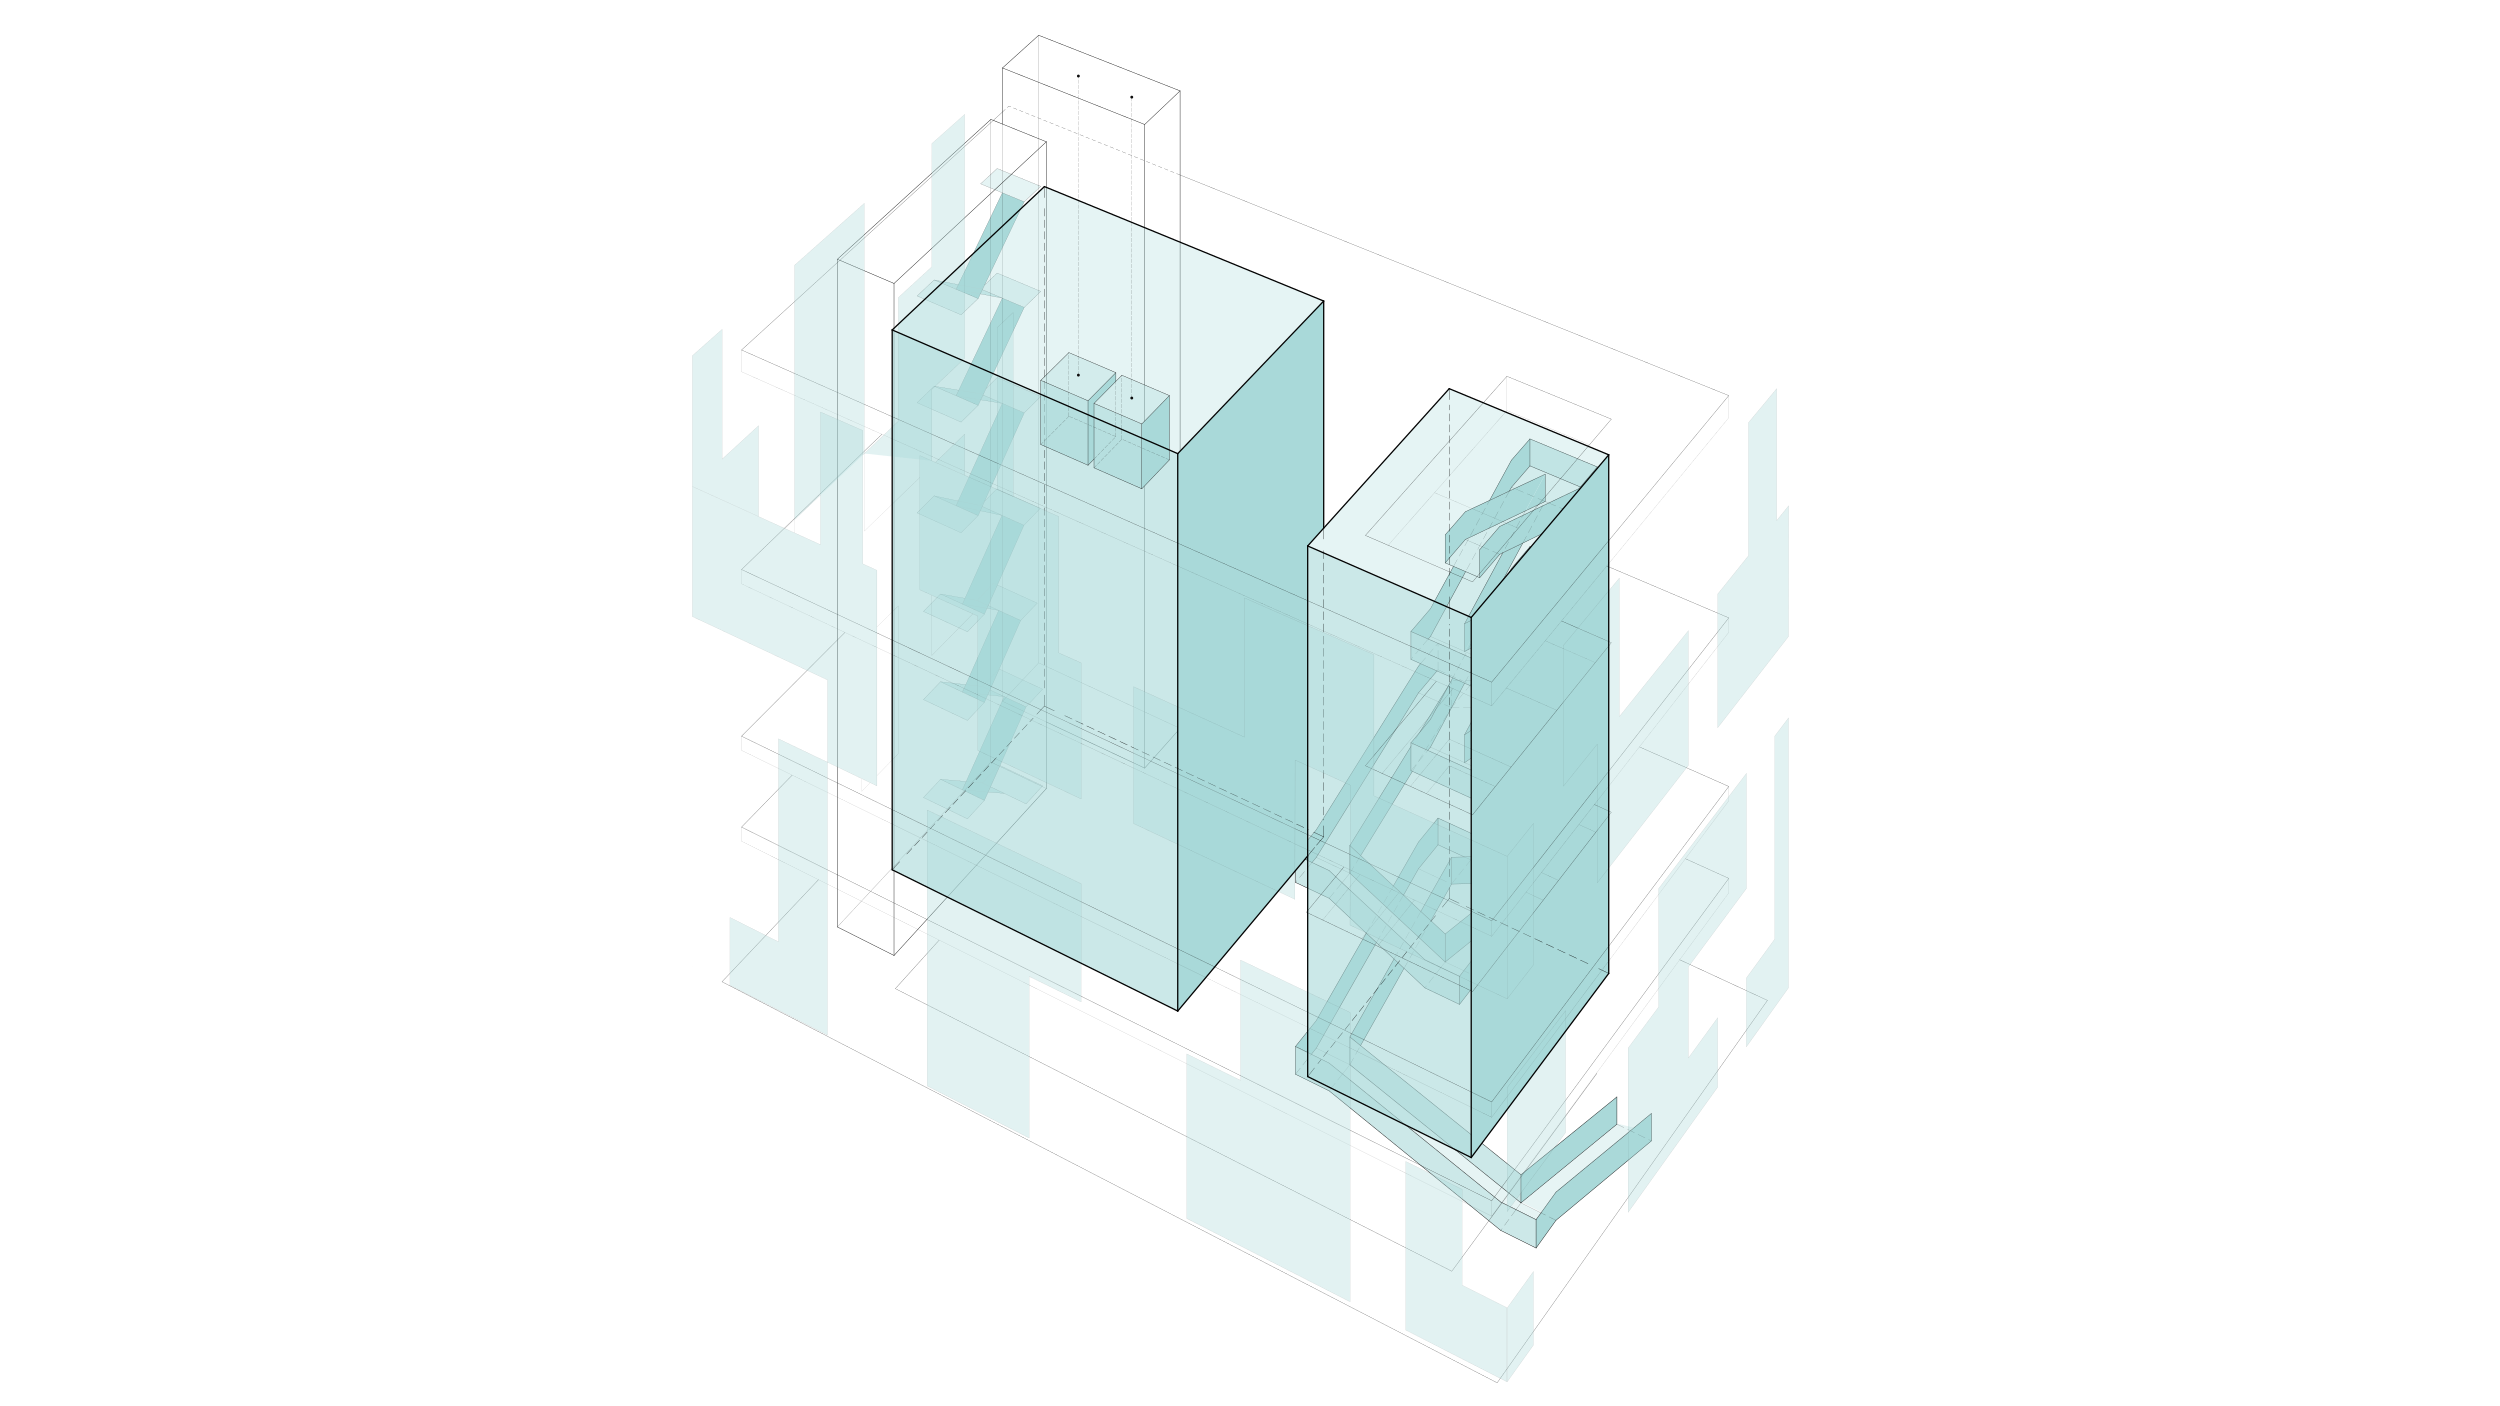 <?xml version="1.0" encoding="utf-8"?>
<!-- Generator: Adobe Illustrator 25.2.1, SVG Export Plug-In . SVG Version: 6.00 Build 0)  -->
<svg version="1.1" id="Layer_1" xmlns="http://www.w3.org/2000/svg" xmlns:xlink="http://www.w3.org/1999/xlink" x="0px" y="0px"
	 viewBox="0 0 1920 1080" style="enable-background:new 0 0 1920 1080;" xml:space="preserve">
<style type="text/css">
	.st0{opacity:0.3;fill:#A9D9D9;enable-background:new    ;}
	.st1{fill:#A9D9D9;}
	.st2{opacity:0.6;fill:#A9D9D9;enable-background:new    ;}
	.st3{fill:none;stroke:#010101;stroke-width:0.1;stroke-linecap:round;stroke-linejoin:round;}
	.st4{fill:none;stroke:#BFBEBE;stroke-width:0.1;stroke-linecap:round;stroke-linejoin:round;}
	.st5{fill:#AAD9D9;}
	.st6{opacity:0.6;fill:#AAD9D9;enable-background:new    ;}
	.st7{opacity:0.3;fill:#AAD9D9;enable-background:new    ;}
	.st8{fill:none;stroke:#010101;stroke-width:0.3;stroke-linecap:round;stroke-linejoin:round;}
	.st9{fill:none;stroke:#010101;stroke-width:0.1;stroke-linecap:round;stroke-linejoin:round;stroke-dasharray:6,3;}
	.st10{fill:none;}
	.st11{fill:none;stroke:#010101;stroke-width:0.25;stroke-linecap:round;stroke-linejoin:round;}
	.st12{fill:none;stroke:#010101;stroke-width:0.25;stroke-linecap:round;stroke-linejoin:round;stroke-dasharray:6.25,3.12;}
	.st13{fill:none;stroke:#010101;stroke-width:0.25;stroke-linecap:round;stroke-linejoin:round;stroke-dasharray:6.24,3.12;}
	.st14{fill:none;stroke:#010101;stroke-width:0.25;stroke-linecap:round;stroke-linejoin:round;stroke-dasharray:5.78,2.89;}
	.st15{fill:none;stroke:#010101;stroke-width:0.25;stroke-linecap:round;stroke-linejoin:round;stroke-dasharray:6.46,3.23;}
	.st16{fill:none;stroke:#010101;stroke-width:0.25;stroke-linecap:round;stroke-linejoin:round;stroke-dasharray:5.86,2.93;}
	.st17{fill:none;stroke:#010101;stroke-width:0.25;stroke-linecap:round;stroke-linejoin:round;stroke-dasharray:5.89,2.94;}
	.st18{fill:none;stroke:#010101;stroke-width:0.25;stroke-linecap:round;stroke-linejoin:round;stroke-dasharray:5.89,2.95;}
	.st19{fill:none;stroke:#010101;stroke-width:0.25;stroke-linecap:round;stroke-linejoin:round;stroke-dasharray:5.65,2.82;}
	.st20{fill:none;stroke:#010101;stroke-width:5.000000e-02;stroke-linecap:round;stroke-linejoin:round;}
	.st21{fill:none;stroke:#010101;stroke-width:0.15;stroke-linecap:round;stroke-linejoin:round;}
	.st22{fill:none;stroke:#010101;stroke-width:0.15;stroke-linecap:round;stroke-linejoin:round;stroke-dasharray:3,2;}
	.st23{fill:none;stroke:#0C0C0C;stroke-width:0.25;stroke-linecap:round;stroke-linejoin:round;}
	.st24{fill:none;stroke:#0C0C0C;stroke-width:0.1;stroke-linecap:round;stroke-linejoin:round;stroke-dasharray:3,1;}
	.st25{fill:#0C0C0C;}
	.st26{opacity:0.33;fill:none;stroke:#030303;stroke-width:0.1;stroke-miterlimit:10;enable-background:new    ;}
	.st27{opacity:0.33;fill:#A9D9D9;stroke:#030303;stroke-width:0.1;stroke-miterlimit:10;enable-background:new    ;}
	.st28{fill:none;stroke:#010101;stroke-linecap:round;stroke-linejoin:round;}
</style>
<g id="Make2D::visible::lines::Stair">
	<polygon class="st0" points="800.7,529.4 788,542.9 771.2,535 760.3,529.9 767.4,513.9 	"/>
	<polygon class="st0" points="800.7,603.6 788,617.4 771.2,609.3 760.7,604.3 760.7,604.3 768,588 768,588 	"/>
	<polygon class="st0" points="799.3,304.6 786.6,317.2 769.8,309.8 755,303.4 757.3,298.3 757.4,298.3 765.8,290.1 	"/>
	<polygon class="st1" points="786.4,403.4 766,449.3 759,465.1 758,467.2 756,471.7 739.1,464 741.1,459.5 769.5,395.9 	"/>
	<polygon class="st2" points="771.2,535 758.6,533.7 758.6,533.7 760.3,529.9 	"/>
	<polygon class="st2" points="771.2,609.3 758.9,608.3 760.7,604.3 760.7,604.3 	"/>
	<polygon class="st2" points="769.8,229 752.9,225.7 754.5,222.5 	"/>
	<polygon class="st2" points="769.8,309.8 753.2,307.1 755,303.4 755,303.4 	"/>
	<polygon class="st2" points="767,468.8 758,467.2 759,465.1 	"/>
	<polygon class="st0" points="766,449.3 796.6,463.2 783.9,476.5 767,468.8 759,465.1 	"/>
	<polygon class="st0" points="756.2,218.9 756.2,218.9 765.8,209.7 799.3,223.8 786.6,236.1 769.8,229 754.5,222.5 	"/>
	<polygon class="st0" points="756.2,384.9 765.5,375.5 799,390.4 786.4,403.4 769.5,395.9 754.4,389 	"/>
	<polygon class="st0" points="756,471.7 743,485.2 709.2,469.6 722.3,456.2 739.1,464 	"/>
	<polygon class="st0" points="756,539.5 743,553.3 709.2,537.3 722.3,523.6 739.1,531.5 	"/>
	<polygon class="st0" points="756,614.7 743,628.9 709.2,612.5 722.3,598.5 739.1,606.6 	"/>
	<polygon class="st2" points="754.4,389 769.5,395.9 752.9,392.3 	"/>
	<polygon class="st0" points="751.2,396 738.1,409.2 704.3,393.9 717.4,380.8 734.3,388.4 	"/>
	<polygon class="st0" points="751.2,229.4 738.1,241.8 704.3,227.3 717.4,215 734.3,222.2 	"/>
	<polygon class="st0" points="751.2,311.4 738.1,324.2 704.3,309.3 717.4,296.6 734.3,303.9 	"/>
	<polygon class="st1" points="742,600.2 771.2,535 788,542.9 768,588 760.7,604.3 758.9,608.3 756,614.7 739.1,606.6 	"/>
	<polygon class="st2" points="742,600.2 739.1,606.6 722.3,598.5 	"/>
	<polygon class="st1" points="741.7,525.8 767,468.8 783.9,476.5 767.4,513.9 760.3,529.9 758.6,533.7 756,539.5 739.1,531.5 	"/>
	<polygon class="st2" points="741.7,525.8 739.1,531.5 722.3,523.6 	"/>
	<polygon class="st2" points="722.3,456.2 741.1,459.5 739.1,464 	"/>
	<polygon class="st2" points="736.3,299.7 734.3,303.9 717.4,296.6 	"/>
	<polygon class="st1" points="736.3,299.7 769.8,229 786.6,236.1 757.4,298.3 757.3,298.3 755,303.4 755,303.4 753.2,307.1 
		751.2,311.4 734.3,303.9 	"/>
	<polygon class="st2" points="736,218.6 734.3,222.2 717.4,215 	"/>
	<polygon class="st1" points="735.9,384.8 769.8,309.8 786.6,317.2 756.2,384.9 754.4,389 752.9,392.3 751.2,396 734.3,388.4 
		735.9,384.8 	"/>
	<polygon class="st2" points="735.9,384.8 734.3,388.4 717.4,380.8 	"/>
	<polygon class="st0" points="799.3,143.1 786.6,155 769.8,148.1 753.1,141.2 765.8,129.4 	"/>
	<polygon class="st1" points="736,218.6 769.8,148.1 786.6,155 756.2,218.9 756.2,218.9 754.5,222.5 752.9,225.7 751.2,229.4 
		734.3,222.2 	"/>
	<line class="st3" x1="757.4" y1="298.3" x2="765.8" y2="290"/>
	<line class="st3" x1="717.4" y1="380.8" x2="734.3" y2="388.4"/>
	<line class="st3" x1="799.3" y1="304.5" x2="786.6" y2="317.1"/>
	<line class="st3" x1="735.9" y1="384.7" x2="734.3" y2="388.4"/>
	<line class="st3" x1="769.8" y1="309.8" x2="735.9" y2="384.7"/>
	<line class="st3" x1="786.6" y1="317.1" x2="769.8" y2="309.8"/>
	<polyline class="st3" points="751.2,396 752.9,392.3 754.4,389 756.2,384.9 786.6,317.2 	"/>
	<line class="st3" x1="751.2" y1="396" x2="734.3" y2="388.4"/>
	<line class="st3" x1="704.3" y1="393.9" x2="717.4" y2="380.8"/>
	<line class="st3" x1="738.1" y1="409.2" x2="704.3" y2="393.9"/>
	<line class="st3" x1="751.2" y1="396" x2="738.1" y2="409.2"/>
	<line class="st3" x1="704.3" y1="309.3" x2="717.4" y2="296.6"/>
	<line class="st3" x1="738.1" y1="324.2" x2="704.3" y2="309.3"/>
	<line class="st3" x1="751.2" y1="311.3" x2="738.1" y2="324.2"/>
	<polyline class="st3" points="769.8,148.1 736,218.6 734.3,222.2 	"/>
	<line class="st3" x1="756.2" y1="218.8" x2="786.6" y2="155"/>
	<polyline class="st3" points="751.2,229.4 752.9,225.7 754.5,222.5 756.2,218.9 	"/>
	<line class="st3" x1="765.8" y1="129.4" x2="799.3" y2="143.1"/>
	<line class="st3" x1="753.1" y1="141.2" x2="765.8" y2="129.4"/>
	<line class="st3" x1="769.8" y1="148.1" x2="753.1" y2="141.2"/>
	<line class="st3" x1="786.6" y1="155" x2="769.8" y2="148.1"/>
	<line class="st3" x1="799.3" y1="143.1" x2="786.6" y2="155"/>
	<line class="st3" x1="734.3" y1="222.2" x2="751.2" y2="229.3"/>
	<line class="st3" x1="704.3" y1="227.3" x2="717.4" y2="215"/>
	<line class="st3" x1="738.1" y1="241.8" x2="704.3" y2="227.3"/>
	<line class="st3" x1="751.2" y1="229.3" x2="738.1" y2="241.8"/>
	<polyline class="st3" points="769.8,229 736.3,299.7 734.3,303.9 	"/>
	<polyline class="st3" points="755,303.4 757.3,298.3 757.4,298.3 786.6,236.1 	"/>
	<polyline class="st3" points="751.2,311.4 753.2,307.1 755,303.4 	"/>
	<line class="st3" x1="751.2" y1="311.3" x2="734.3" y2="303.9"/>
	<line class="st3" x1="736" y1="218.6" x2="717.4" y2="215"/>
	<line class="st3" x1="752.9" y1="392.3" x2="769.5" y2="395.8"/>
	<line class="st3" x1="752.9" y1="225.7" x2="769.8" y2="229"/>
	<line class="st3" x1="769.5" y1="395.8" x2="754.4" y2="389"/>
	<line class="st3" x1="717.4" y1="215" x2="734.3" y2="222.2"/>
	<line class="st3" x1="786.6" y1="236.1" x2="769.8" y2="229"/>
	<polyline class="st3" points="735.9,384.8 735.9,384.8 717.4,380.8 	"/>
	<line class="st3" x1="769.8" y1="229" x2="754.5" y2="222.5"/>
	<polyline class="st3" points="771.2,535 742,600.2 739.1,606.6 	"/>
	<polyline class="st3" points="765.8,209.7 756.2,218.9 756.2,218.9 	"/>
	<line class="st3" x1="799.3" y1="223.8" x2="765.8" y2="209.7"/>
	<line class="st3" x1="786.6" y1="236.1" x2="799.3" y2="223.8"/>
	<line class="st3" x1="736.3" y1="299.7" x2="717.4" y2="296.6"/>
	<line class="st3" x1="739.1" y1="606.6" x2="756" y2="614.7"/>
	<polyline class="st3" points="756,614.7 758.9,608.3 760.7,604.3 768,588 788,542.9 	"/>
	<polyline class="st3" points="769.8,309.8 755,303.4 755,303.4 	"/>
	<line class="st3" x1="753.2" y1="307.1" x2="769.8" y2="309.8"/>
	<line class="st3" x1="788" y1="542.9" x2="771.2" y2="535"/>
	<line class="st3" x1="717.4" y1="296.6" x2="734.3" y2="303.9"/>
	<line class="st3" x1="743" y1="485.2" x2="756" y2="471.7"/>
	<line class="st3" x1="709.2" y1="469.6" x2="743" y2="485.2"/>
	<line class="st3" x1="722.3" y1="456.2" x2="709.2" y2="469.6"/>
	<line class="st3" x1="756" y1="471.7" x2="739.1" y2="463.9"/>
	<polyline class="st3" points="769.5,395.9 741.1,459.5 739.1,464 	"/>
	<polyline class="st3" points="756,471.7 758,467.2 759,465.1 766,449.3 786.4,403.4 	"/>
	<line class="st3" x1="765.5" y1="375.5" x2="799" y2="390.4"/>
	<line class="st3" x1="756.2" y1="384.9" x2="765.5" y2="375.5"/>
	<line class="st3" x1="722.3" y1="598.5" x2="709.2" y2="612.5"/>
	<line class="st3" x1="786.4" y1="403.4" x2="769.5" y2="395.8"/>
	<line class="st3" x1="799" y1="390.4" x2="786.4" y2="403.4"/>
	<polyline class="st3" points="739.1,531.5 741.7,525.8 767,468.8 	"/>
	<polyline class="st3" points="783.9,476.5 767.4,513.9 760.3,529.9 758.6,533.7 756,539.5 	"/>
	<line class="st3" x1="767" y1="468.8" x2="783.9" y2="476.5"/>
	<line class="st3" x1="796.6" y1="463.2" x2="783.9" y2="476.5"/>
	<line class="st3" x1="766" y1="449.3" x2="796.6" y2="463.2"/>
	<line class="st3" x1="709.2" y1="612.5" x2="743" y2="628.9"/>
	<line class="st3" x1="743" y1="628.9" x2="756" y2="614.7"/>
	<line class="st3" x1="722.3" y1="456.2" x2="739.1" y2="463.9"/>
	<line class="st3" x1="741.1" y1="459.5" x2="722.3" y2="456.2"/>
	<line class="st3" x1="722.3" y1="598.5" x2="739.1" y2="606.6"/>
	<line class="st3" x1="759" y1="465.1" x2="767" y2="468.8"/>
	<line class="st3" x1="742" y1="600.2" x2="722.3" y2="598.5"/>
	<line class="st3" x1="758" y1="467.2" x2="767" y2="468.8"/>
	<line class="st3" x1="758.9" y1="608.3" x2="771.2" y2="609.3"/>
	<line class="st3" x1="767.4" y1="513.8" x2="800.7" y2="529.3"/>
	<line class="st3" x1="771.2" y1="609.3" x2="760.7" y2="604.3"/>
	<line class="st3" x1="771.2" y1="609.3" x2="788" y2="617.4"/>
	<line class="st3" x1="800.7" y1="529.3" x2="788" y2="542.9"/>
	<line class="st3" x1="788" y1="617.4" x2="800.7" y2="603.5"/>
	<line class="st3" x1="771.2" y1="535" x2="760.3" y2="529.9"/>
	<line class="st3" x1="800.7" y1="603.5" x2="768" y2="587.9"/>
	<line class="st3" x1="722.3" y1="523.6" x2="741.7" y2="525.8"/>
	<line class="st3" x1="756" y1="539.5" x2="743" y2="553.3"/>
	<line class="st3" x1="771.2" y1="535" x2="758.6" y2="533.7"/>
	<line class="st3" x1="756" y1="539.5" x2="739.1" y2="531.5"/>
	<line class="st3" x1="722.3" y1="523.6" x2="739.1" y2="531.5"/>
	<line class="st3" x1="709.2" y1="537.3" x2="722.3" y2="523.6"/>
	<line class="st3" x1="743" y1="553.3" x2="709.2" y2="537.3"/>
	<line class="st3" x1="765.8" y1="290" x2="799.3" y2="304.5"/>
</g>
<g id="Make2D::hidden::lines::Stair">
	<line class="st4" x1="768" y1="587.9" x2="767.2" y2="587.6"/>
	<line class="st4" x1="741.7" y1="525.8" x2="754.5" y2="527.2"/>
	<line class="st4" x1="760.3" y1="529.9" x2="754.5" y2="527.2"/>
	<line class="st4" x1="754.5" y1="527.2" x2="767.2" y2="513.8"/>
	<line class="st4" x1="767.2" y1="587.6" x2="754.5" y2="601.3"/>
	<line class="st4" x1="760.7" y1="604.3" x2="754.5" y2="601.3"/>
	<line class="st4" x1="767.2" y1="513.8" x2="767.4" y2="513.8"/>
	<line class="st4" x1="739.1" y1="463.9" x2="758" y2="467.2"/>
	<line class="st4" x1="739.1" y1="606.6" x2="758.9" y2="608.3"/>
	<line class="st4" x1="750.3" y1="461.1" x2="759" y2="465.1"/>
	<line class="st4" x1="754.5" y1="601.3" x2="742" y2="600.2"/>
	<line class="st4" x1="750.3" y1="461.1" x2="741.1" y2="459.5"/>
	<line class="st4" x1="750.3" y1="461.1" x2="763.1" y2="447.9"/>
	<line class="st4" x1="763.1" y1="447.9" x2="766" y2="449.3"/>
	<line class="st4" x1="752.8" y1="388.3" x2="756.2" y2="384.9"/>
	<line class="st4" x1="734.3" y1="304" x2="753.2" y2="307.1"/>
	<line class="st4" x1="755" y1="303.3" x2="753.1" y2="302.5"/>
	<line class="st4" x1="753.1" y1="302.5" x2="736.3" y2="299.7"/>
	<line class="st4" x1="756.2" y1="218.9" x2="753.1" y2="221.9"/>
	<line class="st4" x1="754.5" y1="222.5" x2="753.1" y2="221.9"/>
	<line class="st4" x1="752.8" y1="388.3" x2="735.9" y2="384.7"/>
	<line class="st4" x1="754.4" y1="389" x2="752.8" y2="388.3"/>
	<line class="st4" x1="734.3" y1="222.2" x2="752.9" y2="225.7"/>
	<line class="st4" x1="753.1" y1="221.9" x2="736" y2="218.6"/>
	<line class="st4" x1="734.3" y1="388.4" x2="752.9" y2="392.3"/>
	<line class="st4" x1="753.1" y1="302.5" x2="757.3" y2="298.3"/>
	<line class="st4" x1="758.6" y1="533.7" x2="739.1" y2="531.5"/>
</g>
<g id="Make2D::visible::lines::Stair_Atruim">
	<polygon class="st5" points="1241.8,842.4 1241.8,863.4 1168.1,923.8 1168.1,902.2 	"/>
	<polygon class="st5" points="1227.2,515.5 1227.2,536.2 1212.7,554.4 1151.3,597.6 1136.4,616 1136.4,594.4 1138.5,591.9 
		1151.3,576.2 1194.3,546.3 1212.7,533.5 1214.8,530.8 	"/>
	<polygon class="st6" points="1227.2,515.5 1214.8,530.8 1201.3,524.9 1186.7,525 1186.7,522 1158.2,522.3 1167.6,504.6 
		1201.3,504.1 	"/>
	<polygon class="st6" points="1227.2,649.1 1215.3,664.5 1201.3,658.1 1186.7,658.6 1186.7,656 1124.6,658.1 1104.4,648.8 
		1104.4,628.3 1129.6,639.9 1201.3,637.4 	"/>
	<polygon class="st6" points="1226.7,358.6 1213.7,374 1175,357.8 1175,337.1 	"/>
	<polygon class="st6" points="1226.7,441.8 1214,457.2 1175,440.4 1175,419.8 	"/>
	<polygon class="st7" points="1212.7,668 1196.3,681.3 1186.7,676.9 1201.3,658.1 1215.3,664.5 	"/>
	<polygon class="st7" points="1201.3,524.9 1214.8,530.8 1212.7,533.5 1194.3,546.3 1186.7,542.9 	"/>
	<polygon class="st7" points="1201.3,524.9 1186.7,542.9 1186.7,525 	"/>
	<polygon class="st7" points="1201.3,658.1 1186.7,676.9 1186.7,658.6 	"/>
	<polygon class="st7" points="1196.3,681.3 1136.4,729.8 1124.2,745.5 1109.9,738.8 1186.7,676.9 	"/>
	<polygon class="st7" points="1175,440.4 1214,457.2 1212.7,458.8 1190.7,470.2 1186.7,468.5 1186.7,447.6 1164.5,458.9 
		1160.8,457.3 	"/>
	<polygon class="st7" points="1175,357.8 1213.7,374 1212.7,375.2 1189.4,386.3 1186.7,385.1 1186.7,364.2 1163.2,375.2 
		1160.8,374.2 	"/>
	<polygon class="st5" points="1186.7,658.6 1186.7,676.9 1109.9,738.8 1109.9,717.3 1159.5,677.7 1186.7,656 	"/>
	<polygon class="st5" points="1186,525.3 1186,543.2 1124.1,586 1141.8,552.6 1155.1,543.5 1186,522.4 	"/>
	<polygon class="st5" points="1186.7,447.6 1186.7,468.5 1171.5,476.3 	"/>
	<polygon class="st5" points="1186.7,364.2 1186.7,385.1 1171.6,392.3 	"/>
	<polygon class="st5" points="1186.7,364.2 1171.6,392.3 1125.4,414.3 1109.9,432.3 1109.9,410.8 1125.4,393 1144,384.3 
		1159.2,377.1 1163.2,375.2 	"/>
	<polygon class="st5" points="1186.7,522 1155.8,543.1 1147.2,543.2 1158.2,522.3 	"/>
	<polygon class="st5" points="1186.7,656 1159.5,677.7 1114.8,679 1114.8,658.4 1124.6,658.1 	"/>
	<polygon class="st5" points="1183.5,931.5 1195,915.5 1268.3,855.1 1268.3,876.2 1195,937.2 1179.7,958.5 1179.7,936.7 	"/>
	<polygon class="st6" points="1007.1,809.7 1020.8,816.5 1031.1,824.8 1152.6,923.2 1164.3,929 1179.7,936.7 1179.7,958.5 
		1152.6,945 1020.8,837.8 994.9,825 994.9,803.7 	"/>
	<polygon class="st5" points="1175,419.8 1175,440.4 1160.8,457.3 1158.3,462 1158.3,462 1143,469.8 1160.8,436.5 	"/>
	<polygon class="st5" points="1175,337.1 1175,357.8 1160.8,374.2 1159.2,377.1 1144,384.3 1160.8,353.4 	"/>
	<polygon class="st5" points="1171.5,476.3 1124.8,500.3 1140.6,471 1143,469.8 1158.3,462 1158.3,462 1164.5,458.9 1186.7,447.6 	
		"/>
	<polygon class="st5" points="1169.5,417.1 1140.6,471 1124.8,479 1154.2,424.5 	"/>
	<polygon class="st7" points="1168.1,923.8 1183.5,931.5 1179.7,936.7 1164.3,929 	"/>
	<polygon class="st7" points="1168.1,923.8 1164.3,929 1152.6,923.2 1031.1,824.8 1036.7,817.7 	"/>
	<polygon class="st5" points="1153.1,511 1168.5,502.9 1168.5,502.9 1167.6,504.6 1158.2,522.3 1147.2,543.2 1142.5,552.3 
		1124.8,564.3 	"/>
	<polygon class="st5" points="1164.5,458.9 1158.3,462 1160.8,457.3 	"/>
	<polygon class="st7" points="1160.8,374.2 1163.2,375.2 1159.2,377.1 	"/>
	<polygon class="st7" points="1189.4,386.3 1151.8,404.3 1138.4,419.9 1125.4,414.3 1171.6,392.3 1186.7,385.1 	"/>
	<polygon class="st7" points="1190.7,470.2 1151.3,490.6 1138.2,506.2 1124.8,500.3 1171.5,476.3 1186.7,468.5 	"/>
	<polygon class="st7" points="1194.3,546.3 1151.3,576.2 1138.5,591.9 1124.8,585.7 1186.7,542.9 	"/>
	<polygon class="st5" points="1142.5,552.3 1124.8,585.7 1124.8,564.3 	"/>
	<polygon class="st7" points="1151.8,425.7 1154.2,424.5 1124.8,479 1124.8,500.3 1098.6,488.8 1125.6,439 1136.4,443.7 	"/>
	<polygon class="st7" points="1151.3,512 1153.1,511 1124.8,564.3 1124.8,585.7 1098.6,573.8 1124.8,524.7 1136.4,529.8 	"/>
	<polygon class="st5" points="1140.6,471 1124.8,500.3 1124.8,479 	"/>
	<polygon class="st5" points="1138.4,419.9 1151.8,404.3 1189.4,386.3 1212.7,375.2 1213.7,374 1226.7,358.6 1226.7,379.4 
		1212.7,396 1169.5,417.1 1154.2,424.5 1151.8,425.7 1136.4,443.7 1136.4,422.2 	"/>
	<polygon class="st7" points="1138.4,419.9 1136.4,422.2 1136.4,443.7 1125.6,439 1116.3,435 1109.9,432.3 1125.4,414.3 	"/>
	<polygon class="st5" points="1138.2,506.2 1151.3,490.6 1190.7,470.2 1212.7,458.8 1214,457.2 1226.7,441.8 1226.7,462.6 
		1212.7,479.7 1168.5,502.9 1153.1,511 1151.3,512 1136.4,529.8 1136.4,508.3 	"/>
	<polygon class="st6" points="1136.4,594.4 1136.4,616 1084.7,592.4 1083.6,591.9 1083.6,573.3 1083.6,570.5 1096.5,576.3 	"/>
	<polygon class="st6" points="1096.9,490.8 1136.4,508.3 1136.4,529.8 1124.8,524.7 1115.7,520.6 1103.6,515.3 1091,509.7 
		1083.6,506.4 1083.6,485 	"/>
	<polygon class="st5" points="1125.6,439 1098.6,488.8 1096.9,490.8 1083.6,485 1098.6,467.5 1116.3,435 	"/>
	<polygon class="st5" points="1124.8,524.7 1098.6,573.8 1096.5,576.3 1083.6,570.5 1090.3,562.5 1098.6,552.5 1113,525.7 
		1113.1,525.5 1115.7,520.6 	"/>
	<polygon class="st5" points="1124.2,745.5 1136.4,729.8 1196.3,681.3 1212.7,668 1215.3,664.5 1227.2,649.1 1227.2,670 
		1212.7,688.9 1136.4,751.4 1120.9,771.4 1120.9,749.8 	"/>
	<polygon class="st6" points="1120.9,749.8 1120.9,771.4 1094.3,758.7 1078.3,743.7 1070.6,736.5 1057.1,723.9 1049.3,716.7 
		1020.8,689.9 994.9,677.7 994.9,656.4 1007.6,662.4 1020.8,668.6 1030.7,677.9 1094.3,737.1 1106.6,743 	"/>
	<polygon class="st7" points="1104.4,648.8 1124.6,658.1 1114.8,658.4 1105.5,674.8 1089.4,667.2 	"/>
	<polygon class="st5" points="1114.8,658.4 1114.8,679 1098.9,707.1 1091.2,700 1105.5,674.8 	"/>
	<polygon class="st5" points="1113,525.7 1098.6,552.5 1090.3,562.5 1104.8,539 	"/>
	<polygon class="st7" points="1109.9,738.8 1124.2,745.5 1120.9,749.8 1106.6,743 	"/>
	<polygon class="st7" points="1109.9,738.8 1106.6,743 1094.3,737.1 1030.7,677.9 1036.7,670.6 	"/>
	<polygon class="st7" points="1105.5,674.8 1091.2,700 1077.9,687.5 1089.4,667.2 	"/>
	<polygon class="st5" points="1104.4,628.3 1104.4,648.8 1089.4,667.2 1077.9,687.5 1070.1,680.4 1089.4,646.7 	"/>
	<polygon class="st5" points="1103.6,515.3 1089.4,532.1 1010.9,658.5 1007.6,662.4 994.9,656.4 1010.9,637.3 1089.4,511.6 
		1091,509.7 	"/>
	<polygon class="st7" points="1124.8,500.3 1138.2,506.2 1136.4,508.3 1096.9,490.8 1098.6,488.8 	"/>
	<polygon class="st7" points="1124.8,585.7 1138.5,591.9 1136.4,594.4 1096.5,576.3 1098.6,573.8 	"/>
	<polygon class="st5" points="1083.6,591.9 1084.7,592.4 1045,657.1 1036.7,649.4 1083.6,573.3 	"/>
	<polygon class="st5" points="1078.3,743.7 1044.9,803 1036.7,796.4 1070.6,736.5 	"/>
	<polygon class="st7" points="1057.1,723.9 1070.6,736.5 1036.7,796.4 1036.7,817.7 1010.9,805 	"/>
	<polygon class="st5" points="1049.3,716.7 1057.1,723.9 1010.9,805 1007.1,809.7 994.9,803.7 1010.9,783.8 	"/>
	<polygon class="st5" points="1045,657.1 1070.1,680.4 1077.9,687.5 1091.2,700 1098.9,707.1 1109.9,717.3 1109.9,738.8 
		1036.7,670.6 1036.7,649.4 	"/>
	<polygon class="st6" points="1044.9,803 1168.1,902.2 1168.1,923.8 1036.7,817.7 1036.7,796.4 1044.9,803 	"/>
	<polygon class="st7" points="1010.9,658.5 1036.7,670.6 1030.7,677.9 1020.8,668.6 1007.6,662.4 	"/>
	<polygon class="st7" points="1010.9,805 1036.7,817.7 1031.1,824.8 1020.8,816.5 1007.1,809.7 	"/>
	<polygon class="st7" points="1115.7,520.6 1113.1,525.5 1113,525.7 1104.8,539 1089.4,532.1 1103.6,515.3 	"/>
	<polygon class="st7" points="1083.6,570.5 1083.6,573.3 1036.7,649.4 1036.7,670.6 1010.9,658.5 1089.4,532.1 1104.8,539 
		1090.3,562.5 	"/>
	<polyline class="st8" points="1212.7,479.7 1168.5,502.9 1153.1,511 1151.3,512 	"/>
	<line class="st8" x1="1124.8" y1="564.3" x2="1153.1" y2="511"/>
	<line class="st8" x1="1124.8" y1="585.7" x2="1124.8" y2="564.3"/>
	<polyline class="st8" points="1168.5,502.9 1167.9,503.9 1162.4,514.5 1155.8,526.9 1153,532.3 1142.5,552.2 	"/>
	<line class="st8" x1="1154.2" y1="424.5" x2="1124.8" y2="479"/>
	<line class="st8" x1="1186.7" y1="385.1" x2="1186.7" y2="364.2"/>
	<line class="st8" x1="1175" y1="357.8" x2="1213.7" y2="374"/>
	<polyline class="st8" points="1140.6,471 1150.7,452 1169.5,417.1 	"/>
	<line class="st8" x1="1124.8" y1="479" x2="1124.8" y2="500.3"/>
	<line class="st8" x1="1175" y1="337.1" x2="1226.7" y2="358.6"/>
	<line class="st8" x1="1186.7" y1="468.5" x2="1186.7" y2="447.6"/>
	<polyline class="st8" points="1124.8,500.3 1171.5,476.3 1186.7,468.5 	"/>
	<polyline class="st8" points="1136.4,594.4 1096.5,576.3 1083.6,570.5 	"/>
	<polyline class="st8" points="1083.6,591.9 1083.6,573.3 1083.6,570.5 	"/>
	<polyline class="st8" points="1136.4,616 1084.7,592.4 1083.6,591.9 	"/>
	<line class="st8" x1="1160.8" y1="457.3" x2="1175" y2="440.4"/>
	<line class="st8" x1="1175" y1="357.8" x2="1175" y2="337.1"/>
	<line class="st8" x1="1175" y1="440.4" x2="1175" y2="419.8"/>
	<line class="st8" x1="1175" y1="419.8" x2="1226.7" y2="441.8"/>
	<polyline class="st8" points="1125.4,414.3 1171.6,392.3 1186.7,385.1 	"/>
	<line class="st8" x1="1175" y1="440.4" x2="1214" y2="457.2"/>
	<polyline class="st8" points="1212.7,396 1169.5,417.1 1154.2,424.5 1151.8,425.7 	"/>
	<polyline class="st8" points="1136.4,508.3 1096.9,490.8 1083.6,485 	"/>
	<line class="st8" x1="1104.4" y1="648.8" x2="1104.4" y2="628.3"/>
	<polyline class="st8" points="1136.4,529.8 1124.8,524.7 1115.7,520.6 1103.6,515.3 1091,509.7 1083.6,506.4 	"/>
	<line class="st8" x1="1226.7" y1="379.4" x2="1212.7" y2="396"/>
	<line class="st8" x1="1226.7" y1="358.6" x2="1226.7" y2="379.4"/>
	<polyline class="st8" points="1212.7,375.2 1213.7,374 1226.7,358.6 	"/>
	<polyline class="st8" points="1151.8,404.3 1189.4,386.3 1212.7,375.2 	"/>
	<polyline class="st8" points="1136.4,422.2 1138.4,419.9 1151.8,404.3 	"/>
	<line class="st8" x1="1136.4" y1="443.7" x2="1136.4" y2="422.2"/>
	<line class="st8" x1="1151.8" y1="425.7" x2="1136.4" y2="443.7"/>
	<line class="st8" x1="1136.4" y1="616" x2="1151.3" y2="597.6"/>
	<line class="st8" x1="1136.4" y1="594.4" x2="1136.4" y2="616"/>
	<polyline class="st8" points="1151.3,576.2 1138.5,591.9 1136.4,594.4 	"/>
	<polyline class="st8" points="1212.7,533.5 1194.3,546.3 1151.3,576.2 	"/>
	<polyline class="st8" points="1227.2,515.5 1214.8,530.8 1212.7,533.5 	"/>
	<line class="st8" x1="1212.7" y1="554.4" x2="1227.2" y2="536.2"/>
	<line class="st8" x1="1226.7" y1="441.8" x2="1226.7" y2="462.6"/>
	<polyline class="st8" points="1212.7,458.8 1214,457.2 1226.7,441.8 	"/>
	<polyline class="st8" points="1151.3,490.6 1190.7,470.2 1212.7,458.8 	"/>
	<polyline class="st8" points="1136.4,508.3 1138.2,506.2 1151.3,490.6 	"/>
	<line class="st8" x1="1136.4" y1="529.8" x2="1136.4" y2="508.3"/>
	<line class="st8" x1="1151.3" y1="512" x2="1136.4" y2="529.8"/>
	<line class="st8" x1="1226.7" y1="462.6" x2="1212.7" y2="479.7"/>
	<line class="st8" x1="1227.2" y1="649.1" x2="1227.2" y2="670"/>
	<polyline class="st8" points="1212.7,668 1215.3,664.5 1227.2,649.1 	"/>
	<polyline class="st8" points="1136.4,729.8 1196.3,681.3 1212.7,668 	"/>
	<polyline class="st8" points="1120.9,749.8 1124.2,745.5 1136.4,729.8 	"/>
	<line class="st8" x1="1268.3" y1="855.1" x2="1268.3" y2="876.2"/>
	<line class="st8" x1="1195" y1="915.5" x2="1268.3" y2="855.1"/>
	<polyline class="st8" points="1179.7,936.7 1183.5,931.5 1195,915.5 	"/>
	<line class="st8" x1="994.9" y1="825" x2="1020.8" y2="837.8"/>
	<polyline class="st8" points="1020.8,816.5 1007.1,809.7 994.9,803.7 	"/>
	<polyline class="st8" points="1152.6,923.2 1031.1,824.8 1020.8,816.5 	"/>
	<polyline class="st8" points="1179.7,936.7 1164.3,929 1152.6,923.2 	"/>
	<line class="st8" x1="1179.7" y1="958.5" x2="1179.7" y2="936.7"/>
	<line class="st8" x1="1152.6" y1="945" x2="1179.7" y2="958.5"/>
	<polyline class="st8" points="1136.4,443.7 1125.6,439 1116.3,435 1109.9,432.3 	"/>
	<line class="st8" x1="1125.4" y1="414.3" x2="1109.9" y2="432.3"/>
	<line class="st8" x1="1089.4" y1="667.2" x2="1104.4" y2="648.8"/>
	<line class="st8" x1="1104.4" y1="628.3" x2="1089.4" y2="646.7"/>
	<line class="st8" x1="1089.4" y1="646.7" x2="1070.1" y2="680.4"/>
	<line class="st8" x1="1147.2" y1="543.2" x2="1155.8" y2="543.1"/>
	<polyline class="st8" points="1186.7,542.9 1186.7,525 1186.7,522 	"/>
	<polyline class="st8" points="1186.7,522 1158.2,522.3 1158.2,522.3 	"/>
	<line class="st8" x1="1186.7" y1="542.9" x2="1124.8" y2="585.7"/>
	<polyline class="st8" points="1124.8,564.3 1142.5,552.3 1155.8,543.1 1186.7,522 	"/>
	<line class="st8" x1="1201.3" y1="524.9" x2="1186.7" y2="525"/>
	<line class="st8" x1="1151.3" y1="597.6" x2="1212.7" y2="554.4"/>
	<line class="st8" x1="1096.5" y1="576.3" x2="1098.6" y2="573.8"/>
	<line class="st8" x1="1049.3" y1="716.7" x2="1010.9" y2="783.8"/>
	<line class="st8" x1="1201.3" y1="524.9" x2="1214.8" y2="530.8"/>
	<line class="st8" x1="1010.9" y1="783.8" x2="994.9" y2="803.7"/>
	<line class="st8" x1="994.9" y1="803.7" x2="994.9" y2="825"/>
	<line class="st8" x1="1045" y1="657.1" x2="1084.7" y2="592.4"/>
	<polyline class="st8" points="1113,525.7 1104.8,539 1090.3,562.5 	"/>
	<line class="st8" x1="1083.6" y1="573.3" x2="1036.7" y2="649.4"/>
	<polyline class="st8" points="1007.1,809.8 1007.1,809.7 1010.9,805 	"/>
	<line class="st8" x1="1089.4" y1="667.2" x2="1077.9" y2="687.5"/>
	<line class="st8" x1="1036.7" y1="649.4" x2="1036.7" y2="670.6"/>
	<line class="st8" x1="1057.1" y1="723.9" x2="1010.9" y2="805"/>
	<line class="st8" x1="1120.9" y1="771.4" x2="1094.3" y2="758.7"/>
	<polyline class="st8" points="1094.3,758.7 1078.3,743.7 1070.6,736.5 1057.1,723.9 1049.3,716.7 1020.8,689.9 	"/>
	<line class="st8" x1="994.9" y1="677.7" x2="1020.8" y2="689.9"/>
	<line class="st8" x1="994.9" y1="677.7" x2="994.9" y2="656.4"/>
	<polyline class="st8" points="994.9,656.4 1007.6,662.4 1020.8,668.6 	"/>
	<polyline class="st8" points="1020.8,668.6 1030.7,677.9 1094.3,737.1 	"/>
	<line class="st8" x1="1089.4" y1="532.1" x2="1103.6" y2="515.3"/>
	<polyline class="st8" points="1094.3,737.1 1106.6,743 1120.9,749.8 	"/>
	<line class="st8" x1="1120.9" y1="771.4" x2="1120.9" y2="749.8"/>
	<line class="st8" x1="1109.9" y1="738.8" x2="1186.7" y2="676.9"/>
	<polyline class="st8" points="1186.7,676.9 1186.7,658.6 1186.7,656 	"/>
	<polyline class="st8" points="1186.7,656 1159.5,677.7 1109.9,717.3 	"/>
	<line class="st8" x1="1109.9" y1="738.8" x2="1109.9" y2="717.3"/>
	<line class="st8" x1="1114.8" y1="679" x2="1159.5" y2="677.7"/>
	<polyline class="st8" points="1186.7,656 1124.6,658.1 1114.8,658.4 	"/>
	<line class="st8" x1="1114.8" y1="679" x2="1114.8" y2="658.4"/>
	<line class="st8" x1="1201.3" y1="658.1" x2="1186.7" y2="658.6"/>
	<line class="st8" x1="1212.7" y1="688.9" x2="1136.4" y2="751.4"/>
	<line class="st8" x1="1201.3" y1="658.1" x2="1215.3" y2="664.5"/>
	<line class="st8" x1="1227.2" y1="670" x2="1212.7" y2="688.9"/>
	<line class="st8" x1="1044.9" y1="803" x2="1078.3" y2="743.7"/>
	<line class="st8" x1="1098.9" y1="707.1" x2="1114.8" y2="679"/>
	<polyline class="st8" points="1114.8,658.4 1105.5,674.8 1091.2,700 	"/>
	<line class="st8" x1="1070.6" y1="736.5" x2="1036.7" y2="796.4"/>
	<line class="st8" x1="1036.7" y1="817.7" x2="1036.7" y2="796.4"/>
	<line class="st8" x1="1168.1" y1="923.8" x2="1036.7" y2="817.7"/>
	<polyline class="st8" points="1036.7,796.4 1044.9,803 1044.9,803 1168.1,902.2 	"/>
	<line class="st8" x1="1168.1" y1="902.2" x2="1168.1" y2="923.8"/>
	<line class="st8" x1="1168.1" y1="923.8" x2="1241.8" y2="863.4"/>
	<line class="st8" x1="1241.8" y1="863.4" x2="1241.8" y2="842.4"/>
	<line class="st8" x1="1241.8" y1="842.4" x2="1168.1" y2="902.2"/>
	<line class="st8" x1="1020.8" y1="837.8" x2="1152.6" y2="945"/>
	<line class="st8" x1="1268.3" y1="876.2" x2="1195" y2="937.2"/>
	<line class="st8" x1="1195" y1="937.2" x2="1179.7" y2="958.5"/>
	<line class="st8" x1="1036.7" y1="670.6" x2="1109.9" y2="738.8"/>
	<polyline class="st8" points="1109.9,717.3 1098.9,707.1 1091.2,700 1077.9,687.5 1070.1,680.4 1045,657.1 1036.7,649.4 	"/>
	<line class="st8" x1="1136.4" y1="751.4" x2="1120.9" y2="771.4"/>
	<line class="st8" x1="1098.6" y1="573.8" x2="1124.8" y2="524.7"/>
	<line class="st8" x1="1158.3" y1="462" x2="1160.8" y2="457.3"/>
	<line class="st8" x1="1175" y1="419.8" x2="1160.8" y2="436.5"/>
	<line class="st8" x1="1160.8" y1="436.5" x2="1143" y2="469.8"/>
	<polyline class="st8" points="1115.7,520.6 1113.1,525.5 1113,525.7 1098.6,552.5 	"/>
	<polyline class="st8" points="1098.6,552.5 1090.3,562.5 1083.6,570.5 	"/>
	<line class="st8" x1="1160.8" y1="374.2" x2="1175" y2="357.8"/>
	<line class="st8" x1="1160.8" y1="374.2" x2="1159.2" y2="377.1"/>
	<line class="st8" x1="1125.6" y1="439" x2="1098.6" y2="488.8"/>
	<polyline class="st8" points="1098.6,488.8 1096.9,490.8 1096.8,490.8 	"/>
	<line class="st8" x1="1083.6" y1="485" x2="1098.6" y2="467.5"/>
	<line class="st8" x1="1098.6" y1="467.5" x2="1116.3" y2="435"/>
	<line class="st8" x1="1144" y1="384.3" x2="1160.8" y2="353.4"/>
	<line class="st8" x1="1160.8" y1="353.4" x2="1175" y2="337.1"/>
	<polyline class="st8" points="1186.7,364.2 1163.2,375.2 1159.2,377.1 1144,384.3 1125.4,393 	"/>
	<line class="st8" x1="1125.4" y1="393" x2="1109.9" y2="410.8"/>
	<line class="st8" x1="1109.9" y1="410.8" x2="1109.9" y2="432.3"/>
	<line class="st8" x1="1167.6" y1="504.6" x2="1201.3" y2="504.1"/>
	<line class="st8" x1="1201.3" y1="504.1" x2="1227.2" y2="515.5"/>
	<line class="st8" x1="1227.2" y1="536.2" x2="1227.2" y2="515.5"/>
	<line class="st8" x1="1089.4" y1="532.1" x2="1010.9" y2="658.5"/>
	<line class="st8" x1="1010.9" y1="658.5" x2="1007.6" y2="662.4"/>
	<line class="st8" x1="994.9" y1="656.4" x2="1010.9" y2="637.3"/>
	<line class="st8" x1="1010.9" y1="637.3" x2="1089.4" y2="511.6"/>
	<polyline class="st8" points="1089.4,511.6 1091,509.7 1091,509.7 	"/>
	<line class="st8" x1="1104.4" y1="648.8" x2="1124.6" y2="658.1"/>
	<line class="st8" x1="1104.4" y1="628.3" x2="1129.6" y2="639.9"/>
	<line class="st8" x1="1129.6" y1="639.9" x2="1201.3" y2="637.4"/>
	<line class="st8" x1="1201.3" y1="637.4" x2="1227.2" y2="649.1"/>
	<polyline class="st8" points="1186.7,447.6 1164.5,458.9 1158.3,462 1158.3,462 1143,469.8 1140.6,471 1124.8,479 	"/>
	<line class="st8" x1="1083.6" y1="506.4" x2="1083.6" y2="485"/>
	<polygon class="st7" points="1242.6,863.1 1168.9,923.5 1184.3,931.2 1195.7,914.9 1255.1,866.1 	"/>
</g>
<g id="Stair_Line_thin">
	<line class="st3" x1="1186.7" y1="385.1" x2="1189.4" y2="386.3"/>
	<line class="st3" x1="1163.2" y1="375.2" x2="1160.8" y2="374.2"/>
	<line class="st3" x1="1138.4" y1="419.9" x2="1125.4" y2="414.3"/>
	<line class="st3" x1="1160.8" y1="457.3" x2="1164.5" y2="458.9"/>
	<line class="st3" x1="1186.7" y1="468.5" x2="1190.7" y2="470.2"/>
	<line class="st3" x1="1098.6" y1="488.8" x2="1124.8" y2="500.3"/>
	<line class="st3" x1="1138.2" y1="506.2" x2="1124.8" y2="500.3"/>
	<line class="st3" x1="1186.7" y1="542.9" x2="1201.3" y2="524.9"/>
	<line class="st3" x1="1194.3" y1="546.3" x2="1186.7" y2="542.9"/>
	<line class="st3" x1="1104.8" y1="539" x2="1089.4" y2="532.1"/>
	<line class="st3" x1="1098.6" y1="573.8" x2="1124.8" y2="585.7"/>
	<line class="st3" x1="1124.8" y1="585.7" x2="1138.5" y2="591.9"/>
	<line class="st3" x1="1089.4" y1="667.2" x2="1105.5" y2="674.8"/>
	<line class="st3" x1="1010.9" y1="658.5" x2="1036.7" y2="670.6"/>
	<line class="st3" x1="1030.7" y1="677.9" x2="1036.7" y2="670.6"/>
	<line class="st3" x1="1186.7" y1="676.9" x2="1201.3" y2="658.1"/>
	<line class="st3" x1="1196.3" y1="681.3" x2="1186.7" y2="676.9"/>
	<line class="st3" x1="1109.9" y1="738.8" x2="1106.6" y2="743"/>
	<line class="st3" x1="1124.2" y1="745.5" x2="1109.9" y2="738.8"/>
	<line class="st3" x1="1036.7" y1="817.7" x2="1010.9" y2="805"/>
	<line class="st3" x1="1036.7" y1="817.7" x2="1031.1" y2="824.8"/>
	<line class="st3" x1="1183.5" y1="931.5" x2="1168.1" y2="923.8"/>
	<line class="st3" x1="1168.1" y1="923.8" x2="1164.3" y2="929"/>
</g>
<g id="Make2D::hidden::lines::Stair_Atruim">
	<line class="st9" x1="1124.5" y1="658.1" x2="1129.6" y2="660.4"/>
	<line class="st9" x1="1104.4" y1="514.4" x2="1104.4" y2="494"/>
	<line class="st9" x1="1091" y1="509.7" x2="1104.4" y2="494"/>
	<line class="st9" x1="1007.6" y1="662.4" x2="994.9" y2="677.7"/>
	<line class="st9" x1="1129.6" y1="505.1" x2="1167.6" y2="504.6"/>
	<line class="st9" x1="1104.4" y1="494" x2="1129.6" y2="505.1"/>
	<line class="st9" x1="1104.4" y1="514.4" x2="1129.6" y2="525.6"/>
	<line class="st9" x1="1116.3" y1="435" x2="1144" y2="384.3"/>
	<line class="st9" x1="1096.8" y1="490.8" x2="1083.6" y2="506.4"/>
	<line class="st9" x1="1159.2" y1="377.1" x2="1125.6" y2="439"/>
	<line class="st9" x1="1143" y1="469.8" x2="1115.7" y2="520.6"/>
	<line class="st9" x1="1124.8" y1="524.7" x2="1158.3" y2="462"/>
	<line class="st9" x1="1106.6" y1="743" x2="1094.3" y2="758.7"/>
	<line class="st9" x1="1195" y1="937.2" x2="1183.5" y2="931.5"/>
	<line class="st9" x1="1241.8" y1="863.4" x2="1268.2" y2="876.2"/>
	<line class="st9" x1="1164.3" y1="929" x2="1152.6" y2="945"/>
	<line class="st9" x1="1031" y1="824.8" x2="1020.8" y2="837.8"/>
	<line class="st9" x1="1105.5" y1="674.7" x2="1114.7" y2="679"/>
	<line class="st9" x1="1091.2" y1="700" x2="1070.6" y2="736.5"/>
	<line class="st9" x1="1077.8" y1="687.5" x2="1057.1" y2="723.9"/>
	<line class="st9" x1="1078.3" y1="743.7" x2="1098.9" y2="707.1"/>
	<line class="st9" x1="994.9" y1="825" x2="1007.1" y2="809.7"/>
	<line class="st9" x1="1036.7" y1="817.7" x2="1044.9" y2="803"/>
	<line class="st9" x1="1215.3" y1="664.5" x2="1227.2" y2="670"/>
	<line class="st9" x1="1212.7" y1="688.9" x2="1196.3" y2="681.3"/>
	<line class="st9" x1="1136.4" y1="751.4" x2="1124.2" y2="745.5"/>
	<line class="st9" x1="1070.1" y1="680.4" x2="1049.3" y2="716.7"/>
	<line class="st9" x1="1151.3" y1="512" x2="1138.2" y2="506.2"/>
	<line class="st9" x1="1114.7" y1="679" x2="1129.6" y2="660.4"/>
	<line class="st9" x1="1186.6" y1="658.5" x2="1129.6" y2="660.4"/>
	<line class="st9" x1="1159.5" y1="677.7" x2="1186.6" y2="676.9"/>
	<line class="st9" x1="1214" y1="457.2" x2="1226.7" y2="462.6"/>
	<line class="st9" x1="1190.6" y1="470.2" x2="1212.7" y2="479.7"/>
	<line class="st9" x1="1164.5" y1="458.9" x2="1186.6" y2="468.5"/>
	<line class="st9" x1="1020.8" y1="689.9" x2="1030.7" y2="677.9"/>
	<line class="st9" x1="1169.5" y1="417.1" x2="1186.6" y2="385.1"/>
	<line class="st9" x1="1171.5" y1="392.3" x2="1154.2" y2="424.5"/>
	<line class="st9" x1="1103.6" y1="515.3" x2="1104.4" y2="514.4"/>
	<line class="st9" x1="1186.6" y1="468.5" x2="1168.5" y2="502.9"/>
	<line class="st9" x1="1153.1" y1="511" x2="1171.5" y2="476.3"/>
	<line class="st9" x1="1186.6" y1="385.1" x2="1163.2" y2="375.2"/>
	<line class="st9" x1="1213.7" y1="374" x2="1226.7" y2="379.4"/>
	<line class="st9" x1="1189.4" y1="386.3" x2="1212.7" y2="396"/>
	<line class="st9" x1="1151.8" y1="425.7" x2="1138.4" y2="419.9"/>
	<line class="st9" x1="1114.7" y1="543.5" x2="1147.2" y2="543.2"/>
	<line class="st9" x1="1155.8" y1="543.1" x2="1186.6" y2="542.9"/>
	<line class="st9" x1="1158.2" y1="522.3" x2="1114.7" y2="522.8"/>
	<line class="st9" x1="1114.7" y1="543.5" x2="1114.7" y2="522.8"/>
	<line class="st9" x1="1186.6" y1="525" x2="1129.6" y2="525.6"/>
	<line class="st9" x1="1129.6" y1="525.6" x2="1114.7" y2="543.5"/>
	<line class="st9" x1="1212.7" y1="554.4" x2="1194.3" y2="546.3"/>
	<line class="st9" x1="1138.5" y1="591.9" x2="1151.3" y2="597.6"/>
	<line class="st9" x1="1083.6" y1="591.9" x2="1096.5" y2="576.3"/>
	<line class="st9" x1="1214.8" y1="530.8" x2="1227.2" y2="536.2"/>
	<line class="st9" x1="1036.7" y1="670.6" x2="1045" y2="657.1"/>
	<line class="st9" x1="1084.7" y1="592.4" x2="1114.7" y2="543.5"/>
	<line class="st9" x1="1114.7" y1="522.8" x2="1113.1" y2="525.5"/>
	<line class="st9" x1="1114.7" y1="543.5" x2="1104.8" y2="539"/>
	<line class="st9" x1="1090.3" y1="562.5" x2="1083.6" y2="573.3"/>
</g>
<g id="Make2D::visible::lines::Solid">
	<line class="st8" x1="879.1" y1="589.9" x2="803.6" y2="554.5"/>
	<line class="st8" x1="686.6" y1="217.7" x2="643.1" y2="199.1"/>
	<line class="st8" x1="769.9" y1="52.2" x2="769.9" y2="95.3"/>
	<line class="st8" x1="879.1" y1="95.6" x2="769.9" y2="52.2"/>
	<line class="st8" x1="803.6" y1="605.6" x2="686.6" y2="733.8"/>
	<line class="st8" x1="803.6" y1="108.9" x2="686.6" y2="217.7"/>
	<line class="st8" x1="643.1" y1="199.1" x2="643.1" y2="711.9"/>
	<line class="st8" x1="797.7" y1="27.1" x2="906.3" y2="69.8"/>
	<line class="st8" x1="879.1" y1="95.6" x2="879.1" y2="589.9"/>
	<line class="st8" x1="803.6" y1="108.9" x2="803.6" y2="605.6"/>
	<line class="st8" x1="761" y1="91.7" x2="803.6" y2="108.9"/>
	<line class="st8" x1="686.6" y1="733.8" x2="643.1" y2="711.9"/>
	<line class="st8" x1="769.9" y1="52.2" x2="797.7" y2="27.1"/>
	<line class="st8" x1="643.1" y1="199.1" x2="761" y2="91.7"/>
	<line class="st8" x1="686.6" y1="217.7" x2="686.6" y2="733.8"/>
	<line class="st8" x1="906.3" y1="559.4" x2="879.1" y2="589.9"/>
	<line class="st8" x1="906.3" y1="69.8" x2="879.1" y2="95.6"/>
	<line class="st8" x1="906.3" y1="69.8" x2="906.3" y2="559.4"/>
</g>
<g id="Make2D::hidden::lines::Solid">
	<line class="st3" x1="803.6" y1="554.5" x2="769.9" y2="538.6"/>
	<line class="st3" x1="769.9" y1="538.6" x2="797.7" y2="509.1"/>
	<line class="st3" x1="761" y1="585.3" x2="803.6" y2="605.6"/>
	<line class="st3" x1="769.9" y1="95.3" x2="769.9" y2="538.6"/>
	<line class="st3" x1="761" y1="91.7" x2="761" y2="585.3"/>
	<line class="st3" x1="643.1" y1="711.9" x2="761" y2="585.3"/>
	<line class="st3" x1="797.7" y1="27.1" x2="797.7" y2="509.1"/>
	<line class="st3" x1="797.7" y1="509.1" x2="906.3" y2="559.4"/>
</g>
<g id="Make2D::visible::lines::BOX">
	<polygon class="st1" points="1235.5,349.3 1235.5,747.6 1129.9,889 1129.9,474.2 	"/>
	<polygon class="st0" points="1235.5,349.3 1129.9,474.2 1004.3,419.3 1016.6,405.6 1113,298.5 	"/>
	<polygon class="st2" points="1129.9,474.2 1129.9,889 1004.3,826.8 1004.3,657.4 1004.3,419.3 	"/>
	<polygon class="st1" points="1016.6,231.2 1016.6,405.6 1004.3,419.3 1004.3,657.4 904.5,776.5 904.5,348.4 	"/>
	<polygon class="st0" points="1016.6,231.2 904.5,348.4 685.2,253.4 802.1,143.3 	"/>
	<polygon class="st2" points="904.5,348.4 904.5,776.5 685.2,668 685.2,253.4 	"/>
	<line class="st10" x1="904.5" y1="776.5" x2="685.2" y2="668"/>
	<line class="st10" x1="1004.3" y1="419.3" x2="1129.9" y2="474.2"/>
	<line class="st10" x1="1129.9" y1="889" x2="1129.9" y2="474.2"/>
	<line class="st10" x1="1129.9" y1="474.2" x2="1235.5" y2="349.3"/>
	<line class="st10" x1="1235.5" y1="747.6" x2="1235.5" y2="349.3"/>
	<line class="st10" x1="904.5" y1="348.4" x2="685.2" y2="253.4"/>
	<line class="st10" x1="1129.9" y1="889" x2="1235.5" y2="747.6"/>
	<line class="st10" x1="1004.3" y1="657.4" x2="904.5" y2="776.5"/>
	<line class="st10" x1="1004.3" y1="826.8" x2="1129.9" y2="889"/>
	<line class="st10" x1="1016.6" y1="231.2" x2="904.5" y2="348.4"/>
	<polyline class="st10" points="1113,298.5 1016.6,405.6 1004.3,419.3 	"/>
	<line class="st10" x1="685.2" y1="253.4" x2="685.2" y2="668"/>
	<line class="st10" x1="802.1" y1="143.3" x2="1016.6" y2="231.2"/>
	<line class="st10" x1="685.2" y1="253.4" x2="802.1" y2="143.3"/>
	<line class="st10" x1="904.5" y1="348.4" x2="904.5" y2="776.5"/>
	<line class="st10" x1="1016.6" y1="231.2" x2="1016.6" y2="405.6"/>
	<line class="st10" x1="1235.5" y1="349.3" x2="1113" y2="298.5"/>
	<polyline class="st10" points="1004.3,826.8 1004.3,657.4 1004.3,419.3 	"/>
</g>
<g id="Make2D::hidden::lines::BOX">
	<line class="st11" x1="1016.6" y1="405.6" x2="1016.6" y2="414"/>
	<line class="st12" x1="1016.6" y1="422.9" x2="1016.6" y2="629.8"/>
	<line class="st11" x1="1016.6" y1="634.2" x2="1016.6" y2="642.7"/>
	<line class="st11" x1="802.1" y1="542.3" x2="809.7" y2="545.9"/>
	<line class="st13" x1="817.7" y1="549.6" x2="1004.9" y2="637.2"/>
	<line class="st11" x1="1008.9" y1="639.1" x2="1016.6" y2="642.7"/>
	<line class="st11" x1="685.1" y1="668" x2="690.9" y2="661.8"/>
	<line class="st14" x1="696.4" y1="655.9" x2="793.5" y2="551.5"/>
	<line class="st11" x1="796.3" y1="548.5" x2="802.1" y2="542.3"/>
	<line class="st11" x1="1016.6" y1="642.7" x2="1011.1" y2="649.1"/>
	<line class="st11" x1="1009.7" y1="650.8" x2="1004.3" y2="657.4"/>
	<line class="st11" x1="1235.5" y1="747.6" x2="1227.8" y2="743.9"/>
	<line class="st15" x1="1219.6" y1="740.1" x2="1124.7" y2="695.6"/>
	<line class="st11" x1="1120.6" y1="693.7" x2="1113" y2="690.1"/>
	<line class="st11" x1="1113" y1="690.1" x2="1113" y2="681.7"/>
	<line class="st16" x1="1113" y1="673.4" x2="1113" y2="479.4"/>
	<line class="st11" x1="1113" y1="475.3" x2="1113" y2="466.8"/>
	<line class="st11" x1="1113" y1="690.1" x2="1107.7" y2="696.7"/>
	<line class="st17" x1="1102.5" y1="703.2" x2="1012.1" y2="816.9"/>
	<line class="st11" x1="1009.5" y1="820.2" x2="1004.3" y2="826.8"/>
	<line class="st11" x1="802.1" y1="143.3" x2="802.1" y2="151.8"/>
	<line class="st18" x1="802.1" y1="160.1" x2="802.1" y2="529.7"/>
	<line class="st11" x1="802.1" y1="533.8" x2="802.1" y2="542.3"/>
	<line class="st11" x1="1113" y1="466.8" x2="1113" y2="458.3"/>
	<line class="st19" x1="1113" y1="450.4" x2="1113" y2="311"/>
	<line class="st11" x1="1113" y1="307" x2="1113" y2="298.5"/>
</g>
<g id="Slab_new">
	<line class="st20" x1="1226.4" y1="824.4" x2="1226.1" y2="824.2"/>
	<line class="st20" x1="1327.7" y1="320.8" x2="1145.6" y2="542.1"/>
	<line class="st20" x1="1145.6" y1="523.9" x2="1145.6" y2="542.1"/>
	<line class="st20" x1="1145.6" y1="542.1" x2="569.5" y2="285.5"/>
	<line class="st20" x1="569.5" y1="268.8" x2="569.5" y2="285.5"/>
	<line class="st20" x1="1327.7" y1="320.8" x2="1327.7" y2="303.8"/>
	<line class="st20" x1="1157.3" y1="315.3" x2="1066.1" y2="418.8"/>
	<line class="st20" x1="1157.3" y1="289" x2="1157.3" y2="315.3"/>
	<line class="st20" x1="1220.7" y1="341.6" x2="1157.3" y2="315.3"/>
	<line class="st20" x1="1183.8" y1="670.1" x2="1197" y2="676.2"/>
	<line class="st20" x1="1045.7" y1="720.9" x2="1074.3" y2="685.6"/>
	<line class="st20" x1="1145.6" y1="934" x2="569.5" y2="646.1"/>
	<line class="st20" x1="569.5" y1="635.2" x2="569.5" y2="646.1"/>
	<line class="st20" x1="1327.7" y1="685.7" x2="1145.6" y2="934"/>
	<line class="st20" x1="1145.6" y1="922.2" x2="1145.6" y2="934"/>
	<line class="st20" x1="1086.3" y1="691.2" x2="1057.9" y2="726.7"/>
	<line class="st20" x1="1185.2" y1="691.4" x2="1172" y2="685.2"/>
	<line class="st20" x1="1327.7" y1="685.7" x2="1327.7" y2="674.6"/>
	<line class="st20" x1="1145.6" y1="719.1" x2="569.5" y2="448.4"/>
	<line class="st20" x1="569.5" y1="437.4" x2="569.5" y2="448.4"/>
	<line class="st20" x1="1327.7" y1="485.6" x2="1145.6" y2="719.1"/>
	<line class="st20" x1="1145.6" y1="707.2" x2="1145.6" y2="719.1"/>
	<line class="st20" x1="1115.9" y1="528.9" x2="1061.5" y2="594"/>
	<line class="st20" x1="1225.2" y1="508.9" x2="1186.7" y2="492.1"/>
	<line class="st20" x1="1166" y1="405.7" x2="1101.7" y2="378.4"/>
	<line class="st20" x1="1327.7" y1="485.6" x2="1327.7" y2="474.5"/>
	<line class="st20" x1="1113.1" y1="567.7" x2="1113.1" y2="588.1"/>
	<line class="st20" x1="1113.1" y1="567.7" x2="1160.5" y2="589.1"/>
	<line class="st20" x1="1083.2" y1="603.9" x2="1113.1" y2="567.7"/>
	<line class="st20" x1="1145.6" y1="858.1" x2="569.5" y2="576.3"/>
	<line class="st20" x1="569.5" y1="565.4" x2="569.5" y2="576.3"/>
	<line class="st20" x1="1327.7" y1="615" x2="1145.6" y2="858.1"/>
	<line class="st20" x1="1145.6" y1="846.3" x2="1145.6" y2="858.1"/>
	<line class="st20" x1="1044.5" y1="671.6" x2="1015.8" y2="706.6"/>
	<line class="st20" x1="1113.1" y1="588.1" x2="1095.5" y2="609.6"/>
	<line class="st20" x1="1148.4" y1="604.1" x2="1113.1" y2="588.1"/>
	<line class="st20" x1="1225.7" y1="639.2" x2="1212.5" y2="633.2"/>
	<line class="st20" x1="1195.6" y1="545.5" x2="1156.9" y2="528.4"/>
	<line class="st20" x1="1327.7" y1="615" x2="1327.7" y2="604"/>
</g>
<g id="Slab_outline">
	<line class="st21" x1="1145.6" y1="523.9" x2="569.5" y2="268.8"/>
	<line class="st21" x1="569.5" y1="268.8" x2="769.9" y2="86"/>
	<line class="st21" x1="1327.7" y1="303.8" x2="906.3" y2="134.4"/>
	<line class="st21" x1="1327.7" y1="303.8" x2="1145.6" y2="523.9"/>
	<line class="st21" x1="1130.9" y1="446.9" x2="1048.6" y2="411.2"/>
	<line class="st21" x1="1048.6" y1="411.2" x2="1157.3" y2="289"/>
	<line class="st21" x1="1157.3" y1="289" x2="1237.5" y2="321.9"/>
	<line class="st21" x1="1237.5" y1="321.9" x2="1130.9" y2="446.9"/>
	<line class="st21" x1="1199.2" y1="476.9" x2="1237.5" y2="493.6"/>
	<line class="st21" x1="1048.6" y1="588.1" x2="1103.1" y2="523.2"/>
	<line class="st21" x1="1130.9" y1="625.8" x2="1048.6" y2="588.1"/>
	<line class="st21" x1="1237.5" y1="493.6" x2="1130.9" y2="625.8"/>
	<line class="st21" x1="1145.6" y1="707.2" x2="569.5" y2="437.4"/>
	<line class="st21" x1="569.5" y1="437.4" x2="677.3" y2="333.5"/>
	<line class="st21" x1="1327.7" y1="474.5" x2="1145.6" y2="707.2"/>
	<line class="st21" x1="1327.7" y1="474.5" x2="1234" y2="434.7"/>
	<line class="st21" x1="1224.5" y1="617.9" x2="1237.5" y2="623.8"/>
	<line class="st21" x1="1003.3" y1="700.6" x2="1032.1" y2="665.8"/>
	<line class="st21" x1="1130.9" y1="761.5" x2="1003.3" y2="700.6"/>
	<line class="st21" x1="1237.5" y1="623.8" x2="1130.9" y2="761.5"/>
	<line class="st21" x1="1145.6" y1="846.3" x2="569.5" y2="565.4"/>
	<line class="st21" x1="569.5" y1="565.4" x2="648.9" y2="485.7"/>
	<line class="st21" x1="1327.7" y1="604" x2="1145.6" y2="846.3"/>
	<line class="st21" x1="1327.7" y1="604" x2="1259" y2="573.6"/>
	<line class="st21" x1="1145.6" y1="922.2" x2="569.5" y2="635.2"/>
	<line class="st21" x1="569.5" y1="635.2" x2="608.4" y2="595.3"/>
	<line class="st21" x1="1327.7" y1="674.6" x2="1145.6" y2="922.2"/>
	<line class="st21" x1="1327.7" y1="674.6" x2="1294.4" y2="659.5"/>
	<line class="st21" x1="687.6" y1="759.3" x2="1115" y2="976.3"/>
	<line class="st21" x1="1115" y1="976.3" x2="1226.4" y2="824.4"/>
	<line class="st21" x1="1357.4" y1="768.3" x2="1290" y2="737.1"/>
	<line class="st21" x1="1149.8" y1="1062" x2="1357.4" y2="768.3"/>
	<line class="st21" x1="554.5" y1="754" x2="1149.8" y2="1062"/>
	<line class="st21" x1="628.6" y1="675.6" x2="554.5" y2="754"/>
	<line class="st21" x1="721.3" y1="722" x2="687.6" y2="759.3"/>
</g>
<g id="Slab_Desh">
	<line class="st22" x1="906.3" y1="134.4" x2="774.8" y2="81.5"/>
	<line class="st22" x1="769.9" y1="86" x2="774.8" y2="81.5"/>
</g>
<g id="Make2D::visible::lines::Elevtor">
	<polygon class="st1" points="898.1,303.8 898.1,353.2 876.9,375.4 876.9,325.6 	"/>
	<polygon class="st0" points="898.1,303.8 876.9,325.6 840.2,309.8 857,292.8 861.6,288.2 	"/>
	<polygon class="st2" points="876.9,325.6 876.9,375.4 840.2,359.3 840.2,352.6 840.2,309.8 	"/>
	<polygon class="st1" points="857,286.2 857,292.8 840.2,309.8 840.2,352.6 835.6,357.3 835.6,307.8 	"/>
	<polygon class="st0" points="857,286.2 835.6,307.8 799.3,292.1 820.9,270.8 	"/>
	<polygon class="st2" points="835.6,307.8 835.6,357.3 799.3,341.4 799.3,292.1 	"/>
	<line class="st23" x1="898.1" y1="353.2" x2="898.1" y2="303.8"/>
	<line class="st23" x1="876.9" y1="325.6" x2="898.1" y2="303.8"/>
	<line class="st23" x1="876.9" y1="375.4" x2="876.9" y2="325.6"/>
	<line class="st23" x1="898.1" y1="303.8" x2="861.6" y2="288.2"/>
	<line class="st23" x1="799.3" y1="292.1" x2="835.6" y2="307.8"/>
	<polyline class="st23" points="840.2,359.3 840.2,352.6 840.2,309.8 	"/>
	<polyline class="st23" points="861.6,288.2 857,292.8 840.2,309.8 	"/>
	<line class="st23" x1="840.2" y1="359.3" x2="876.9" y2="375.4"/>
	<line class="st23" x1="840.2" y1="309.8" x2="876.9" y2="325.6"/>
	<line class="st23" x1="835.6" y1="357.3" x2="840.2" y2="352.6"/>
	<line class="st23" x1="799.3" y1="341.4" x2="835.6" y2="357.3"/>
	<line class="st23" x1="876.9" y1="375.4" x2="898.1" y2="353.2"/>
	<line class="st23" x1="857" y1="292.8" x2="857" y2="286.2"/>
	<line class="st23" x1="835.6" y1="307.8" x2="857" y2="286.2"/>
	<line class="st23" x1="835.6" y1="357.3" x2="835.6" y2="307.8"/>
	<line class="st23" x1="820.9" y1="270.8" x2="799.3" y2="292.1"/>
	<line class="st23" x1="799.3" y1="341.4" x2="799.3" y2="292.1"/>
	<line class="st23" x1="857" y1="286.2" x2="820.9" y2="270.8"/>
</g>
<g id="Make2D::hidden::lines::Elevtor">
	<line class="st24" x1="820.9" y1="319.7" x2="820.9" y2="270.8"/>
	<line class="st24" x1="857" y1="335.3" x2="820.9" y2="319.7"/>
	<line class="st24" x1="840.2" y1="352.6" x2="857" y2="335.3"/>
	<line class="st24" x1="861.6" y1="337.3" x2="840.2" y2="359.3"/>
	<line class="st24" x1="861.6" y1="337.3" x2="861.6" y2="288.2"/>
	<line class="st24" x1="898.1" y1="353.2" x2="861.6" y2="337.3"/>
	<line class="st24" x1="857" y1="335.3" x2="857" y2="292.7"/>
	<line class="st24" x1="820.9" y1="319.7" x2="799.4" y2="341.3"/>
	<line class="st24" x1="869.2" y1="305.8" x2="869.2" y2="74.5"/>
	<circle class="st25" cx="869.2" cy="305.7" r="1.1"/>
	<circle class="st25" cx="869.2" cy="74.6" r="1.1"/>
	<line class="st24" x1="828.2" y1="288.2" x2="828.2" y2="58.3"/>
	<circle class="st25" cx="828.2" cy="288.1" r="1.1"/>
	<circle class="st25" cx="828.2" cy="58.4" r="1.1"/>
</g>
<g id="Make2D::visible::lines::Massing_Facade">
	<line class="st26" x1="531.6" y1="742" x2="531.7" y2="742"/>
	<polygon class="st27" points="813.1,396.7 813.1,501.4 830.3,509.1 830.3,613.6 751,576.4 751,473.2 706.5,453 706.5,349.9 	"/>
	<polyline class="st27" points="582.6,396.7 582.6,326.9 554.6,352.6 554.6,252.9 531.7,273.2 531.7,373.6 	"/>
	<polyline class="st27" points="663.8,348.3 663.8,156.1 610.2,203.7 610.2,399.1 	"/>
	<polyline class="st27" points="715.6,353.9 715.6,299.1 740.9,275.1 740.9,87.8 715.7,110.2 715.6,204.9 689.9,228.5 689.9,323.5 
		663.8,348.3 	"/>
	<line class="st26" x1="715.6" y1="503.4" x2="747.2" y2="471.4"/>
	<line class="st26" x1="715.6" y1="457.1" x2="715.6" y2="503.4"/>
	<polyline class="st27" points="740.9,365 740.9,333.4 718.4,355.1 	"/>
	<polyline class="st27" points="1157.5,1061.3 1177.7,1033 1177.7,976.5 1157.5,1004.5 1157.5,1061.3 	"/>
	<polygon class="st27" points="1373.6,758.6 1373.6,551.3 1363,565.3 1363,721.2 1341.2,751.1 1341.2,804 	"/>
	<polygon class="st27" points="1243.7,443.9 1200.7,495.7 1200.7,603.8 1226.7,571.5 1226.7,678 1296.7,587.8 1296.7,484.3 
		1243.7,550.3 	"/>
	<polyline class="st27" points="765.8,251.6 765.8,375.9 778.1,381.3 778.1,240 	"/>
	<line class="st26" x1="778.1" y1="240" x2="765.8" y2="251.6"/>
	<line class="st26" x1="668.3" y1="601.1" x2="661.9" y2="607.7"/>
	<polygon class="st27" points="1364.5,298.5 1342.8,324.6 1342.8,426.8 1319.2,456.2 1319.2,558.9 1373.6,488.8 1373.7,388.4 
		1364.5,399.8 	"/>
	<line class="st26" x1="689.9" y1="578.8" x2="673.5" y2="595.7"/>
	<line class="st26" x1="661.9" y1="598.1" x2="661.9" y2="607.7"/>
	<polygon class="st27" points="1157.5,835.3 1157.5,930.5 1202.4,869.8 1202.4,776.2 	"/>
	<polygon class="st27" points="1341.3,682.3 1341.3,593.9 1273.8,682.5 1273.8,773.4 1250.4,804.9 1250.4,931.1 1319.2,834.9 
		1319.2,781.6 1296.7,812.5 1296.7,742.5 	"/>
	<line class="st26" x1="635.3" y1="585" x2="635.5" y2="584.8"/>
	<line class="st26" x1="635.3" y1="585.3" x2="635.3" y2="585"/>
	<polyline class="st27" points="1157.5,767.1 1036.8,710.5 1037,603 994.6,583.7 994.5,690.7 870.6,632.5 870.6,527.4 955.7,566.1 
		955.7,459.2 1055.2,502.8 1055.2,611.2 1157.5,657.7 	"/>
	<polygon class="st27" points="1157.5,657.7 1157.5,767.1 1177.7,741 1177.7,632.4 	"/>
	<polyline class="st27" points="1036.9,999.8 911.4,935.8 911.4,809.4 952.7,829.7 952.7,737.3 1036.9,777.6 1036.9,999.8 	"/>
	<polygon class="st27" points="712.1,834 712.1,622.1 830.3,678.7 830.3,769.5 790.4,749.9 790.4,874 	"/>
	<polygon class="st27" points="560.6,756.7 560.6,704.6 597.8,723.3 597.8,567.4 635.5,585.4 635.5,795 	"/>
	<polygon class="st27" points="531.7,373.6 630.1,418.3 630.1,316.4 662.6,330.6 662.6,433 673.5,438 673.5,603.6 635.5,585.4 
		635.5,522.2 531.7,473.5 	"/>
	<line class="st26" x1="663.8" y1="348.3" x2="663.8" y2="407.9"/>
	<line class="st26" x1="663.8" y1="407.9" x2="706.5" y2="366.6"/>
	<line class="st26" x1="610.2" y1="399.1" x2="630.1" y2="380.2"/>
	<line class="st26" x1="662.6" y1="349.4" x2="663.8" y2="348.3"/>
	<line class="st26" x1="689.9" y1="578.8" x2="689.9" y2="465.3"/>
	<line class="st26" x1="689.9" y1="465.3" x2="673.5" y2="481.5"/>
	<line class="st26" x1="610.2" y1="409.2" x2="610.2" y2="399.1"/>
	<line class="st26" x1="610.2" y1="399.1" x2="602.9" y2="405.9"/>
	<polygon class="st27" points="1079.6,892 1122.9,913.4 1122.9,987 1157.3,1004.3 1157.3,1061.2 1079.6,1021.5 	"/>
</g>
<g id="BOX_Outline">
	<polygon class="st10" points="1235.5,349.3 1235.5,747.6 1129.9,889 1129.9,474.2 	"/>
	<polygon class="st10" points="1235.5,349.3 1129.9,474.2 1004.3,419.3 1016.6,405.6 1113,298.5 	"/>
	<polygon class="st10" points="1129.9,474.2 1129.9,889 1004.3,826.8 1004.3,657.4 1004.3,419.3 	"/>
	<polygon class="st10" points="1016.6,231.2 1016.6,405.6 1004.3,419.3 1004.3,657.4 904.5,776.5 904.5,348.4 	"/>
	<polygon class="st10" points="1016.6,231.2 904.5,348.4 685.2,253.4 802.1,143.3 	"/>
	<polygon class="st10" points="904.5,348.4 904.5,776.5 685.2,668 685.2,253.4 	"/>
	<line class="st28" x1="904.5" y1="776.5" x2="685.2" y2="668"/>
	<line class="st28" x1="1004.3" y1="419.3" x2="1129.9" y2="474.2"/>
	<line class="st28" x1="1129.9" y1="889" x2="1129.9" y2="474.2"/>
	<line class="st28" x1="1129.9" y1="474.2" x2="1235.5" y2="349.3"/>
	<line class="st28" x1="1235.5" y1="747.6" x2="1235.5" y2="349.3"/>
	<line class="st28" x1="904.5" y1="348.4" x2="685.2" y2="253.4"/>
	<line class="st28" x1="1129.9" y1="889" x2="1235.5" y2="747.6"/>
	<line class="st28" x1="1004.3" y1="657.4" x2="904.5" y2="776.5"/>
	<line class="st28" x1="1004.3" y1="826.8" x2="1129.9" y2="889"/>
	<line class="st28" x1="1016.6" y1="231.2" x2="904.5" y2="348.4"/>
	<polyline class="st28" points="1113,298.5 1016.6,405.6 1004.3,419.3 	"/>
	<line class="st28" x1="685.2" y1="253.4" x2="685.2" y2="668"/>
	<line class="st28" x1="802.1" y1="143.3" x2="1016.6" y2="231.2"/>
	<line class="st28" x1="685.2" y1="253.4" x2="802.1" y2="143.3"/>
	<line class="st28" x1="904.5" y1="348.4" x2="904.5" y2="776.5"/>
	<line class="st28" x1="1016.6" y1="231.2" x2="1016.6" y2="405.6"/>
	<line class="st28" x1="1235.5" y1="349.3" x2="1113" y2="298.5"/>
	<polyline class="st28" points="1004.3,826.8 1004.3,657.4 1004.3,419.3 	"/>
</g>
</svg>
